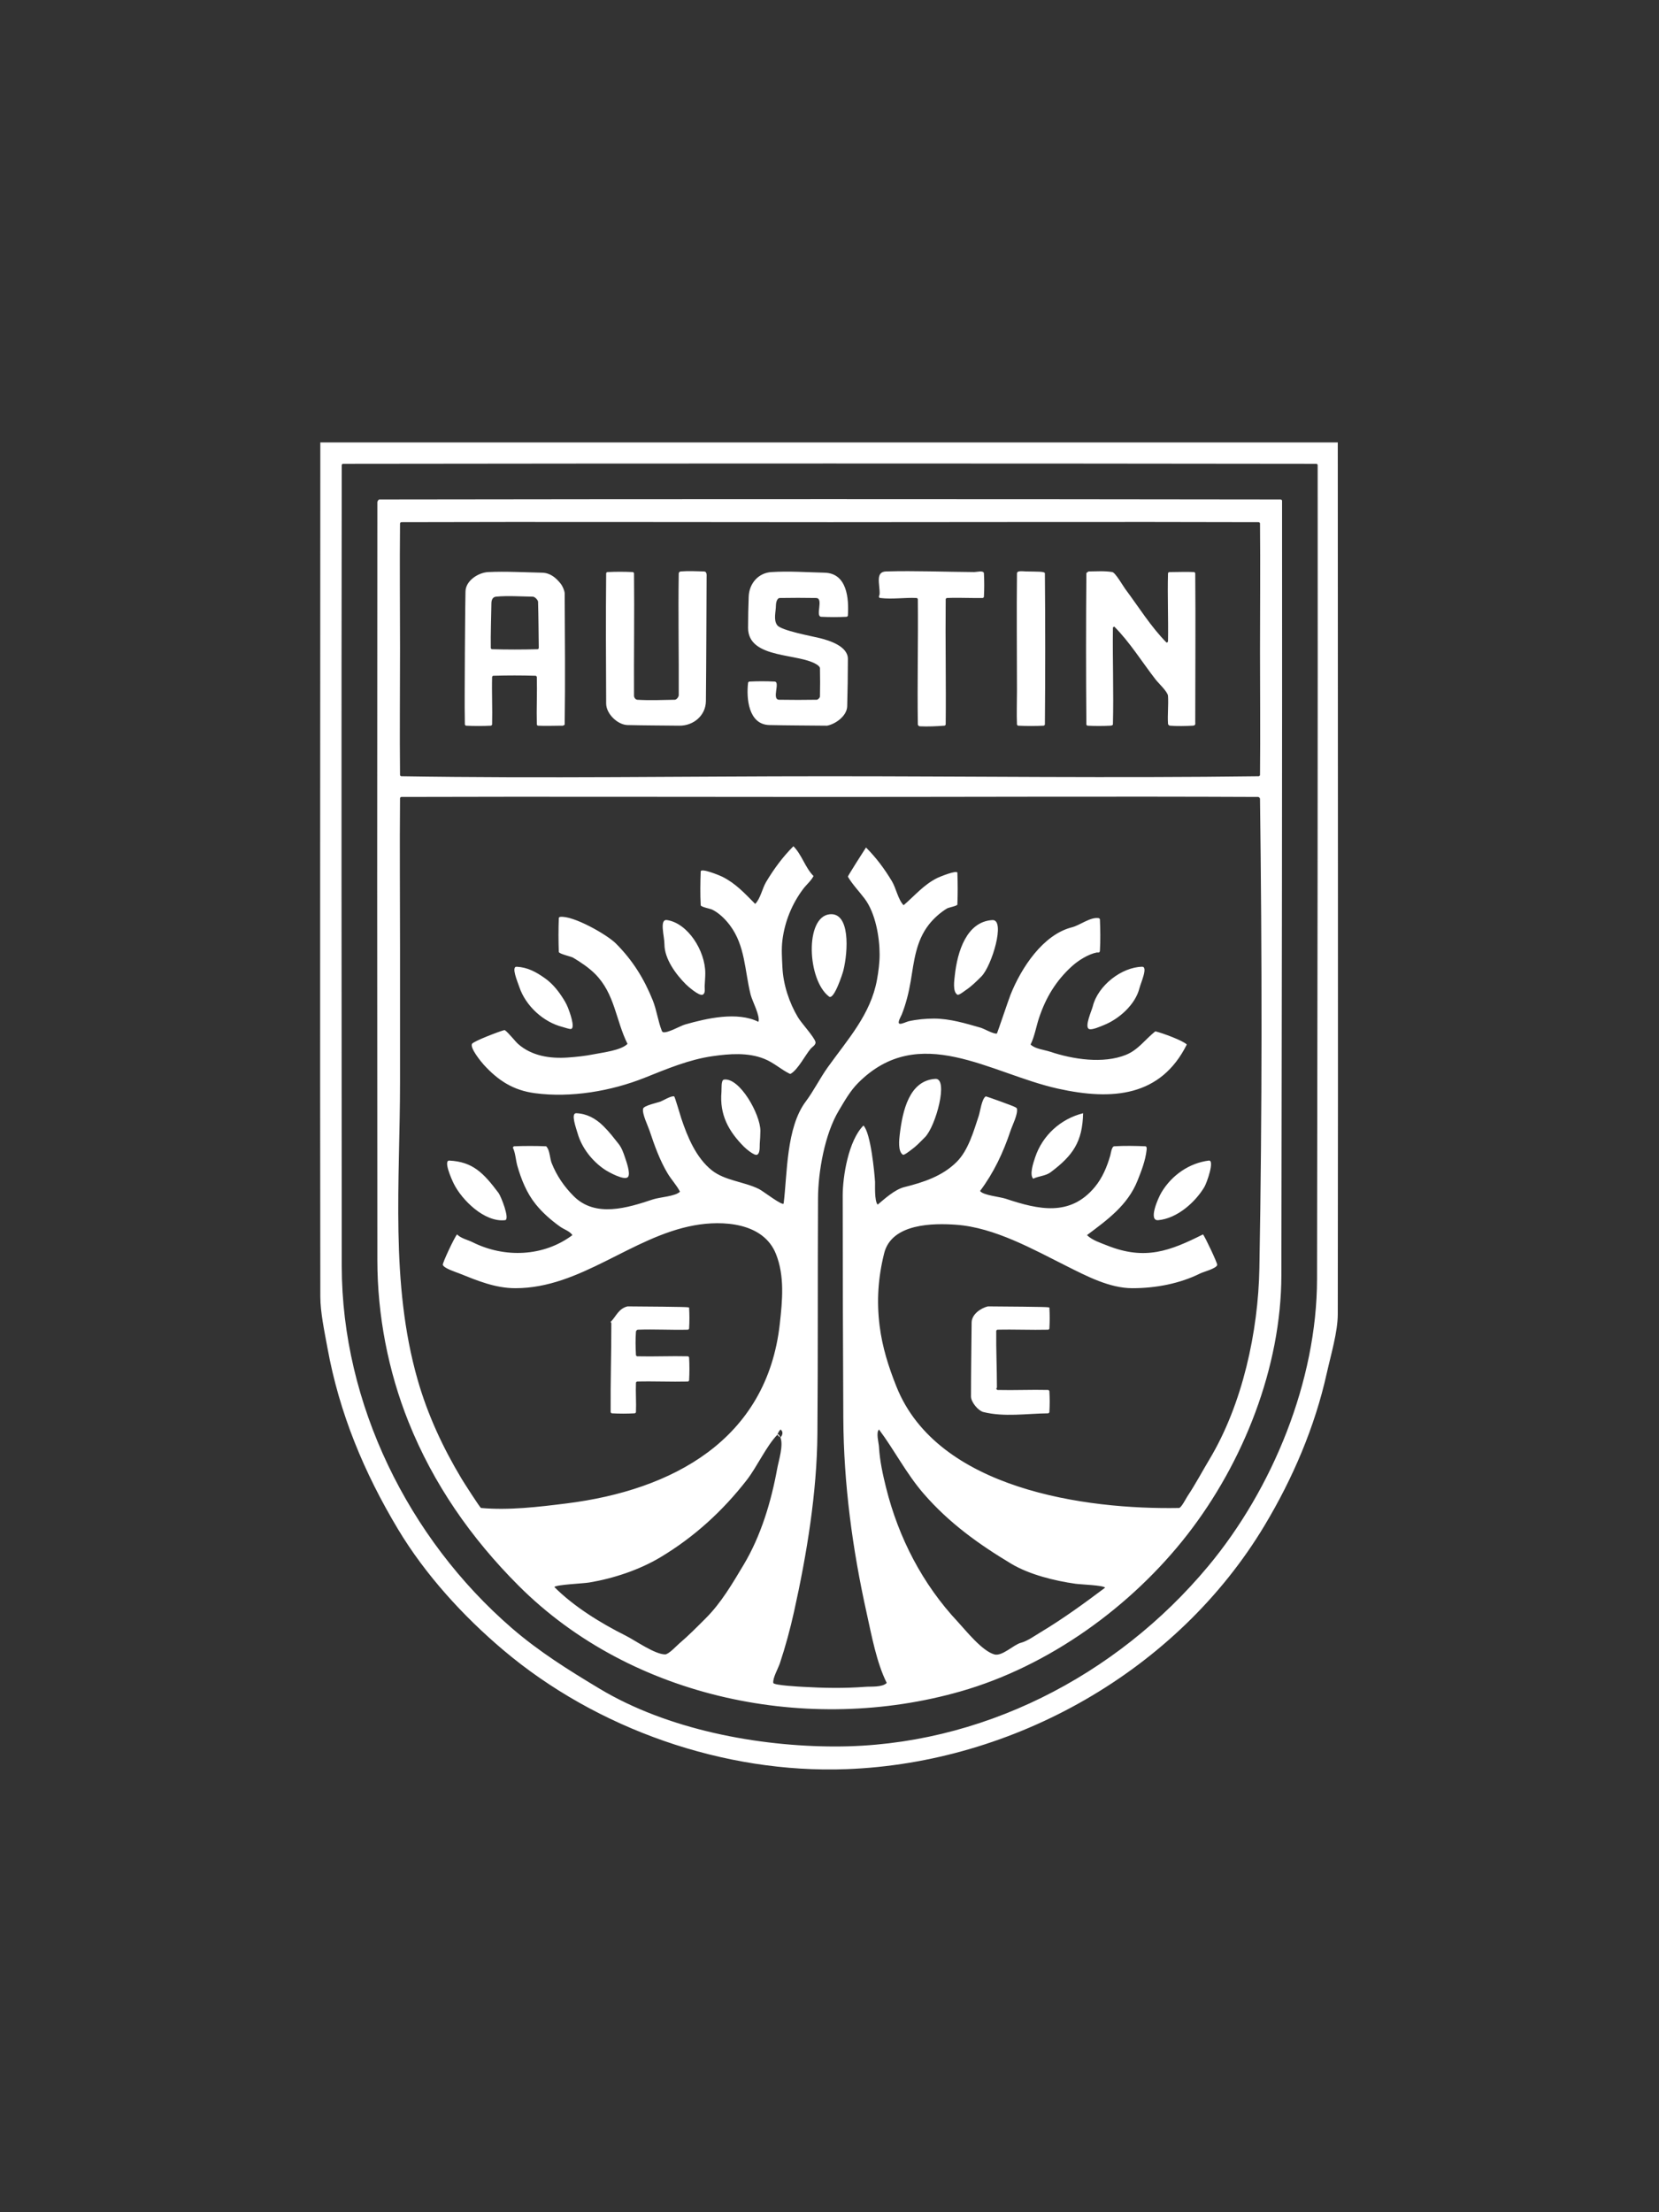 <?xml version="1.0" encoding="UTF-8" standalone="no"?>
<!DOCTYPE svg PUBLIC "-//W3C//DTD SVG 1.1//EN" "http://www.w3.org/Graphics/SVG/1.1/DTD/svg11.dtd">
<!-- Created with Vectornator (http://vectornator.io/) -->
<svg height="100%" stroke-miterlimit="10" style="fill-rule:nonzero;clip-rule:evenodd;stroke-linecap:round;stroke-linejoin:round;" version="1.1" viewBox="0 0 750 1000" width="100%" xml:space="preserve" xmlns="http://www.w3.org/2000/svg" xmlns:vectornator="http://vectornator.io" xmlns:xlink="http://www.w3.org/1999/xlink">
<rect x="0" y="0" width="750" height="1000" fill="#333333" stroke="none"/>
<defs/>
<g id="Layer-1" vectornator:layerName="Layer 1">
<path d="M144.812 200C144.812 328.711 144.617 457.414 144.812 586.125C144.823 593.257 146.692 601.914 148.031 609.281C153.414 638.887 164.613 665.719 179.969 691.312C192.267 711.81 209.374 730.528 227.438 745.812C269.782 781.642 327.489 801.803 382.719 799.719C458.384 796.863 532.257 755.279 571.688 689.562C584.454 668.285 594.407 645.046 599.812 620.719C601.643 612.48 604.769 602.14 604.781 594.031C604.976 462.684 604.781 331.348 604.781 200C374.801 200 374.793 200 144.812 200ZM155.062 209.656C301.742 209.461 448.445 209.461 595.125 209.656C595.401 209.657 595.687 209.974 595.688 210.25C595.785 332.906 595.599 455.563 595.406 578.219C595.334 624.118 575.399 672.946 546.188 708C504.694 757.793 443.071 789.469 377.719 789.469C342.583 789.469 301.864 781.837 271.094 763.375C257.139 755.002 243.651 746.591 231.25 735.844C184.603 695.417 154.549 634.544 154.5 572.375C154.405 451.672 154.305 330.953 154.5 210.25C154.5 209.974 154.786 209.657 155.062 209.656ZM171.469 225.781C171.166 225.782 170.594 226.552 170.594 226.969C170.496 341.227 170.499 455.461 170.594 569.719C170.614 594.478 175.458 619.693 184.656 642.688C195.883 670.755 212.976 695.32 234.469 716.812C285.758 768.102 365.727 784.149 434.281 764.562C474.314 753.125 511.54 726.15 536.812 693.656C562.119 661.12 579.213 618.011 579.281 576.469C579.473 459.77 579.691 343.074 579.594 226.375C579.594 226.099 579.276 225.782 579 225.781C443.16 225.586 307.308 225.568 171.469 225.781ZM181.438 236.031C245.988 235.837 310.543 236.031 375.094 236.031C375.289 236.031 375.492 236.031 375.688 236.031C440.141 236.031 504.578 235.837 569.031 236.031C569.307 236.032 569.622 236.349 569.625 236.625C569.818 255.765 569.625 274.891 569.625 294.031C569.625 294.227 569.625 294.43 569.625 294.625C569.625 313.18 569.818 331.728 569.625 350.281C569.622 350.557 569.307 350.871 569.031 350.875C504.107 351.735 439.149 350.875 374.219 350.875C310.005 350.875 245.649 351.919 181.438 350.875C181.161 350.87 180.847 350.557 180.844 350.281C180.65 331.337 180.844 312.414 180.844 293.469C180.844 293.273 180.844 293.07 180.844 292.875C180.844 274.125 180.65 255.374 180.844 236.625C180.847 236.349 181.161 236.032 181.438 236.031ZM181.438 360.25C246.086 360.055 310.727 360.25 375.375 360.25C439.828 360.25 504.298 359.958 568.75 360.25C569.164 360.252 569.62 360.711 569.625 361.125C570.546 431.726 570.616 502.651 569.344 573.25C568.828 601.865 561.733 634.737 546.781 659.656C543.435 665.233 540.437 670.938 536.812 676.375C536.218 677.266 534.014 681.637 533 681.656C490.824 682.437 423.85 673.266 405.281 626.844C401.695 617.879 398.866 608.992 397.656 599.312C396.237 587.962 397.008 577.343 399.719 566.5C403.121 552.889 422.143 552.905 432.219 553.625C449.665 554.871 467.145 564.791 482.312 572.375C491.211 576.824 501.603 582.312 511.906 582.312C522.353 582.313 533.275 580.3 542.688 575.594C544.013 574.931 549.954 573.416 550.281 571.781C550.43 571.037 544.67 558.826 543.844 558C529.005 565.419 517.739 569.895 500.5 563C497.519 561.808 493.713 560.62 491.406 558.312C500.654 551.377 509.794 544.828 514.25 533.688C515.99 529.338 517.822 524.635 518.344 519.938C518.374 519.661 518.622 518.19 517.781 518.156C513.097 517.969 508.398 517.881 503.719 518.156C502.558 518.225 502.169 521.473 501.938 522.281C500.472 527.412 498.365 532.474 494.906 536.625C483.754 550.008 469.564 546.834 454.781 541.906C451.851 540.93 444.546 540.353 443.062 538.375C449.272 530.096 453.58 520.915 456.844 511.125C457.683 508.606 460.185 503.796 459.75 501.188C459.705 500.915 459.408 500.759 459.188 500.594C458.375 499.985 445.793 495.541 445.688 495.594C443.863 496.506 443.101 502.509 442.469 504.406C440.191 511.238 437.799 519.92 432.531 525.188C426.047 531.672 417.488 534.448 408.781 536.625C404.532 537.687 399.983 541.863 396.781 544.531C395.228 542.978 395.658 535.311 395.594 534.281C395.329 530.046 393.638 512.076 390.344 508.781C383.594 515.531 380.969 531.686 380.969 540.438C380.969 574.031 381.072 607.625 381.25 641.219C381.406 670.786 385.379 700.285 391.781 729.094C394.028 739.203 396.248 751.496 400.875 760.75C398.834 762.791 393.856 762.297 391.219 762.5C381.732 763.23 372.282 763.059 362.781 762.5C361.689 762.436 349.81 761.831 349.594 760.75C349.195 758.754 351.868 753.958 352.531 751.969C355.083 744.312 357.217 736.416 358.969 728.531C364.763 702.458 369.315 674.617 369.531 648.25C369.823 612.704 369.619 577.14 369.812 541.594C369.877 529.68 372.829 512.66 379.188 502.062C381.828 497.661 384.314 493.155 388 489.469C415.615 461.854 447.624 485.295 478.219 492.094C503.106 497.624 524.805 495.608 536.531 472.156C534.669 470.294 525.489 466.997 522.75 466.312C522.56 466.265 522.309 466.19 522.156 466.312C517.649 469.918 514.525 474.621 508.969 476.844C498.651 480.971 485.1 478.867 474.719 475.406C472.08 474.527 467.892 474.142 465.906 472.156C467.71 468.549 468.432 464.016 469.719 460.156C472.78 450.972 477.367 443.314 484.656 436.719C487.494 434.151 491.973 431.33 495.812 430.562C496.368 430.451 497.176 430.94 497.25 429.688C497.525 425.008 497.437 420.309 497.25 415.625C497.239 415.349 496.96 415.077 496.688 415.031C492.981 414.413 488.146 418.284 484.656 419.156C471.51 422.443 461.683 437.526 456.844 449.625C455.986 451.77 450.823 467.142 450.688 467.188C449.402 467.616 444.752 464.965 443.344 464.562C436.524 462.614 429.415 460.438 422.25 460.438C418.478 460.438 414.546 460.802 410.844 461.625C409.846 461.847 407.703 462.972 406.75 462.781C405.427 462.517 407.361 459.348 407.625 458.688C409.56 453.851 410.865 448.592 411.719 443.469C413.237 434.356 414.065 425.479 419.906 417.969C422.051 415.211 425.109 412.466 428.125 410.656C428.913 410.183 432.787 409.528 432.812 408.875C433 404.094 433 399.313 432.812 394.531C432.758 393.129 424.86 396.304 423.719 396.875C417.542 399.963 413.765 404.675 408.5 409.188C406.025 406.712 405.093 401.467 403.219 398.344C399.871 392.765 396.126 387.72 391.5 383.094C390.608 384.431 383.192 396.071 383.312 396.281C385.256 399.682 388.522 403.071 390.906 406.25C395.817 412.798 397.656 423.726 397.656 431.438C397.656 435.191 397.142 439.173 396.469 442.875C393.616 458.566 383.239 469.809 374.219 482.438C370.656 487.426 367.873 493.106 364.25 497.938C355.386 509.756 355.936 530.697 354.281 543.938C354.086 545.502 345.03 538.437 343.156 537.5C336.427 534.136 327.696 533.732 321.781 529C314.68 523.319 310.804 513.973 308 505.562C307.603 504.37 305.06 495.649 304.781 495.594C303.307 495.299 300.019 497.38 298.625 497.938C297.365 498.441 291.008 499.74 290.719 501.188C290.249 503.537 292.88 508.796 293.656 511.125C295.844 517.688 298.265 524.504 301.844 530.469C303.493 533.217 306.02 535.914 307.406 538.688C305.256 540.837 298.38 541.102 295.125 542.188C283.71 545.993 269.192 550.536 259.375 540.719C254.981 536.325 251.682 531.471 249.406 525.781C248.638 523.86 248.516 520.271 247.375 518.75C247.209 518.529 247.057 518.167 246.781 518.156C242 517.969 237.188 517.969 232.406 518.156C232.13 518.167 232.039 518.555 231.844 518.75C233.036 521.134 233.135 524.377 233.875 526.969C235.628 533.105 238.068 539.218 242.094 544.25C245.238 548.181 249.122 551.573 253.219 554.5C254.979 555.757 257.581 556.513 258.781 558.312C245.732 568.1 228.091 568.748 213.656 561.531C211.448 560.427 208.473 559.848 206.625 558C205.564 559.061 199.901 571.064 200.188 571.781C200.827 573.38 206.005 574.983 207.531 575.594C215.76 578.885 223.869 582.312 233 582.312C262.552 582.312 285.44 559.076 313.875 553.906C326.682 551.578 345.082 552.565 350.781 566.812C354.791 576.836 353.704 587.886 352.531 598.438C346.702 650.897 303.873 673.629 256.156 679.594C243.558 681.169 230.093 682.804 217.469 681.656C217.028 681.616 209.585 669.965 208.688 668.469C200.171 654.274 193.327 639.534 188.781 623.625C176.308 579.967 180.844 534.105 180.844 489.156C180.844 468.844 180.844 448.531 180.844 428.219C180.844 405.758 180.65 383.304 180.844 360.844C180.846 360.568 181.161 360.251 181.438 360.25ZM352.844 646.188C354.166 647.069 353.845 648.718 352.844 649.719C352.787 649.69 352.797 649.679 352.75 649.656C354.339 653.138 351.995 660.371 351.375 663.781C348.647 678.787 344.003 694.307 336.125 707.438C331.117 715.784 326.086 724.477 319.125 731.438C315.218 735.345 311.343 739.306 307.125 742.875C305.975 743.848 302.296 747.844 300.688 747.844C296.025 747.844 287.105 741.49 282.812 739.344C271.616 733.746 259.558 726.339 250.594 717.375C251.691 716.278 263.466 715.834 266.406 715.344C277.347 713.52 289.123 709.608 298.625 703.906C313.788 694.809 326.664 683.084 337.594 669.031C342.198 663.111 346.42 653.727 351.406 648.562C351.384 648.54 351.399 648.555 351.375 648.531C351.814 647.652 352.143 646.888 352.844 646.188ZM397.375 646.188C404.363 655.504 409.695 666.11 417.562 675.188C429.026 688.415 442.425 698.024 457.125 706.844C465.352 711.78 476.776 714.571 486.125 715.906C488.672 716.27 498.851 716.574 499.594 717.688C489.973 724.903 480.601 731.733 470.312 737.906C467.708 739.469 464.366 741.885 461.531 742.594C458.305 743.4 453.048 748.858 449.5 747.844C443.837 746.226 436.377 736.721 433.094 733.219C417.046 716.101 406.25 695.187 400.594 672.562C399.099 666.582 397.717 660.258 397.375 654.094C397.262 652.067 395.933 647.63 397.375 646.188ZM461.281 258.219C460.433 258.268 459.758 258.488 459.75 259.188C459.557 276.862 459.75 294.543 459.75 312.219C459.75 317.297 459.555 322.363 459.75 327.438C459.761 327.714 460.068 328.018 460.344 328.031C464.148 328.217 467.977 328.217 471.781 328.031C472.057 328.018 472.373 327.714 472.375 327.438C472.569 304.684 472.569 281.941 472.375 259.188C472.367 258.238 469.053 258.436 463.875 258.312C463.176 258.296 462.13 258.17 461.281 258.219ZM497.562 258.219C495.799 258.219 494.04 258.312 492.281 258.312C492.063 258.312 491.862 258.463 491.688 258.594C491.467 258.759 491.127 258.911 491.125 259.188C490.931 281.941 490.931 304.684 491.125 327.438C491.127 327.714 491.412 328.016 491.688 328.031C495.1 328.216 498.524 328.206 501.938 328.031C502.374 328.009 503.113 327.874 503.125 327.438C503.51 312.892 502.932 298.331 503.125 283.781C503.129 283.505 503.523 283.414 503.719 283.219C510.759 290.259 516.352 299.354 522.469 307.219C523.672 308.766 527.914 312.721 528.031 314.562C528.299 318.753 527.758 322.966 528.031 327.156C528.058 327.57 528.493 327.999 528.906 328.031C532.314 328.3 535.743 328.206 539.156 328.031C540.648 327.955 540.344 327.197 540.344 326.281C540.344 303.918 540.537 281.55 540.344 259.188C540.341 258.911 540.026 258.609 539.75 258.594C536.337 258.409 532.918 258.594 529.5 258.594C529.129 258.594 528.051 258.493 528.031 259.188C527.744 269.437 528.223 279.685 528.031 289.938C528.026 290.214 527.633 290.336 527.438 290.531C520.405 283.498 514.659 274.181 508.688 266.219C507.827 265.072 504.246 258.833 502.844 258.594C501.11 258.298 499.326 258.218 497.562 258.219ZM420.5 258.281C413.859 258.172 407.232 258.121 400.594 258.312C395.551 258.458 397.817 264.066 397.656 268.562C397.643 268.935 396.829 270.174 397.938 270.312C403.364 270.991 408.881 270.052 414.344 270.312C414.62 270.326 414.935 270.63 414.938 270.906C415.131 289.753 414.649 308.592 414.938 327.438C414.944 327.852 415.399 328.292 415.812 328.312C419.52 328.493 423.236 328.309 426.938 328.031C427.213 328.011 427.528 327.714 427.531 327.438C427.725 308.591 427.338 289.753 427.531 270.906C427.534 270.63 427.849 270.326 428.125 270.312C432.027 270.127 435.938 270.313 439.844 270.312C441.083 270.312 444.25 270.312 444.25 270.312C444.524 270.276 444.798 269.995 444.812 269.719C444.997 266.208 444.997 262.698 444.812 259.188C444.733 257.675 441.551 258.602 440.438 258.594C433.797 258.546 427.141 258.39 420.5 258.281ZM307.719 258.312C307.306 258.344 306.85 258.773 306.844 259.188C306.555 277.545 306.94 295.891 306.844 314.25C306.84 315.007 305.878 316.299 305.062 316.312C299.399 316.407 293.746 316.677 288.094 316.312C287.333 316.263 286.629 315.325 286.625 314.562C286.528 296.106 286.818 277.644 286.625 259.188C286.622 258.911 286.307 258.607 286.031 258.594C282.227 258.408 278.398 258.408 274.594 258.594C274.318 258.607 274.034 258.911 274.031 259.188C273.838 278.815 273.936 298.434 274.031 318.062C274.054 322.702 279.226 327.644 283.688 327.75C291.498 327.936 299.312 327.936 307.125 328.031C313.464 328.109 319.059 323.475 319.125 316.906C319.312 298.255 319.341 279.59 319.438 260.938C319.442 260.047 319.672 258.35 318.25 258.312C314.736 258.22 311.224 258.043 307.719 258.312ZM360.719 258.469C356.713 258.355 352.715 258.342 348.719 258.594C342.854 258.963 338.683 263.725 338.469 269.719C338.301 274.404 338.188 279.093 338.188 283.781C338.188 298.311 362.04 294.952 369.812 300.781C370.036 300.949 370.679 301.588 370.688 301.969C370.781 306.265 370.781 310.548 370.688 314.844C370.676 315.37 369.777 316.304 369.25 316.312C363.587 316.407 357.913 316.407 352.25 316.312C348.657 316.253 352.903 308.226 350.188 308.094C346.383 307.908 342.585 307.908 338.781 308.094C338.505 308.107 338.22 308.413 338.188 308.688C337.379 315.559 338.295 327.54 347.844 327.75C356.338 327.937 364.848 327.936 373.344 328.031C373.539 328.033 373.746 328.07 373.938 328.031C377.884 327.242 382.886 323.57 383 319.25C383.188 312.123 383.313 304.973 383.312 297.844C383.312 292.143 375.041 289.557 370.688 288.469C367.158 287.586 353.19 285.045 351.375 282.625C349.555 280.198 350.781 276.565 350.781 273.531C350.781 272.73 351.168 270.336 352.531 270.312C357.999 270.218 363.47 270.218 368.938 270.312C372.558 270.375 368.373 278.671 371.281 278.812C375.085 278.998 378.915 278.998 382.719 278.812C382.995 278.799 383.295 278.494 383.312 278.219C383.787 270.622 383.001 259.108 372.75 258.875C368.747 258.784 364.725 258.582 360.719 258.469ZM232.844 258.531C228.79 258.43 224.736 258.393 220.688 258.594C216.354 258.809 210.537 262.385 210.438 267.375C210.248 276.846 210.252 286.34 210.156 295.812C210.154 296.008 210.156 296.18 210.156 296.375C210.156 306.727 209.965 317.088 210.156 327.438C210.161 327.714 210.474 328.017 210.75 328.031C214.456 328.217 218.169 328.217 221.875 328.031C222.151 328.017 222.461 327.714 222.469 327.438C222.659 320.311 222.279 313.189 222.469 306.062C222.476 305.786 222.755 305.477 223.031 305.469C229.376 305.279 235.749 305.279 242.094 305.469C242.37 305.477 242.68 305.786 242.688 306.062C242.878 313.189 242.497 320.311 242.688 327.438C242.695 327.714 242.974 328.017 243.25 328.031C246.761 328.216 250.297 328.031 253.812 328.031C254.008 328.031 254.225 328.104 254.406 328.031C254.733 327.9 255.276 327.79 255.281 327.438C255.571 307.713 255.377 287.976 255.281 268.25C255.275 267.057 254.268 264.835 253.5 263.875C251.27 261.087 248.724 258.958 245.031 258.875C240.979 258.784 236.898 258.632 232.844 258.531ZM232.562 269.5C235.349 269.556 238.123 269.672 240.906 269.719C241.776 269.734 243.226 271.194 243.25 272.062C243.44 278.799 243.468 285.543 243.562 292.281C243.568 292.646 243.686 293.449 242.969 293.469C236.135 293.659 229.302 293.659 222.469 293.469C222.193 293.461 221.879 293.151 221.875 292.875C221.78 286.137 222.063 279.395 222.156 272.656C222.176 271.212 222.717 269.865 224.219 269.719C226.989 269.448 229.776 269.444 232.562 269.5ZM358.688 382.531C353.815 387.403 349.897 392.754 346.375 398.625C344.589 401.601 343.812 406.188 341.406 408.594C336.472 403.659 332.665 399.379 326.469 396.281C325.256 395.675 316.844 392.239 316.781 393.938C316.593 399.012 316.505 404.117 316.781 409.188C316.826 410.013 321.055 410.715 322.062 411.219C325.139 412.757 327.947 415.554 329.969 418.25C336.954 427.564 336.609 438.686 339.344 449.625C340.065 452.511 343.763 459.242 342.875 461.906C333.377 457.157 319.588 460.283 309.75 463.094C307.512 463.733 301.96 467.023 299.812 466.594C299.542 466.54 299.321 466.288 299.219 466.031C297.497 461.727 296.895 456.675 295.125 452.25C291.198 442.431 285.994 434.056 278.406 426.469C274.415 422.478 259.081 413.736 253.219 414.469C252.945 414.503 252.635 414.755 252.625 415.031C252.437 420.106 252.437 425.207 252.625 430.281C252.659 431.208 258.167 432.35 259.094 432.906C262.567 434.99 266.122 437.34 269.031 440.25C277.997 449.216 278.348 461.196 283.688 471.875C280.729 474.834 272.497 475.757 268.469 476.562C264.557 477.345 260.737 477.746 256.75 478.031C248.728 478.604 240.37 477.37 234.188 471.875C232.974 470.796 230.039 467.013 228.312 465.719C228.156 465.602 227.908 465.671 227.719 465.719C225.889 466.176 213.975 470.676 213.375 471.875C212.408 473.809 217.604 480.092 218.656 481.25C225.213 488.462 232.061 492.86 241.781 494.156C258.041 496.324 276.253 493.261 291.594 487.125C301.384 483.209 311.542 478.94 322.062 477.438C329.775 476.336 338.101 475.665 345.5 478.625C349.782 480.338 352.917 483.334 356.938 485.344C357.112 485.431 357.364 485.444 357.531 485.344C360.876 483.337 364.063 476.858 366.594 473.938C367.094 473.361 368.972 472.264 368.656 471C368.082 468.703 362.405 462.633 360.75 459.875C356.781 453.26 354.088 445.065 353.719 437.312C353.524 433.216 353.21 429.07 353.719 425C354.772 416.576 358.028 408.599 363.094 401.844C364.539 399.917 366.722 398.119 367.781 396C364 392.218 362.505 386.348 358.688 382.531ZM375.094 413.281C363.744 414.437 364.921 443.081 374.812 450.5C377.038 452.169 380.939 440.025 381.25 438.781C383.479 429.863 384.345 412.339 375.094 413.281ZM301.562 415.906C297.969 415.366 300.375 423.116 300.375 426.75C300.375 433.516 305.608 440.483 310.062 444.938C310.808 445.683 316.077 450.43 317.688 449.625C319.019 448.959 318.524 446.857 318.562 445.812C318.635 443.858 318.844 441.893 318.844 439.938C318.844 429.717 310.907 417.31 301.562 415.906ZM448.625 415.906C437.047 416.597 432.797 429.993 431.625 441.125C431.412 443.147 430.595 448.294 432.812 449.625C433.486 450.029 436.03 447.959 436.625 447.562C439.227 445.828 441.447 443.616 443.656 441.406C448.39 436.672 454.71 415.543 448.625 415.906ZM233.594 437C230.977 436.858 233.986 443.802 234.75 446.094C237.619 454.7 245.659 462.063 254.406 464.25C255.032 464.406 257.556 465.305 258.188 465.125C260.172 464.558 257.424 457.155 256.75 455.469C255.966 453.509 254.972 451.926 253.812 450.188C251.817 447.195 249.408 444.381 246.469 442.281C242.281 439.29 238.488 437.266 233.594 437ZM516.312 437C507.077 437.21 496.392 445.431 494.031 454.875C493.553 456.789 490.207 464.088 492.281 465.125C493.588 465.778 497.681 463.915 499.031 463.375C505.981 460.595 513.277 454.078 515.125 446.688C515.723 444.295 519.11 436.936 516.312 437ZM422.844 487.688C411.084 488.428 408.035 501.98 406.75 512.906C406.507 514.971 405.847 520.565 408.188 521.969C408.733 522.296 411.254 520.27 411.719 519.938C414.215 518.154 415.545 516.673 418.156 514.062C423.049 509.17 428.959 487.302 422.844 487.688ZM327.344 488C325.88 488.186 326.28 492.142 326.156 493.562C325.26 503.874 329.319 511.35 336.438 518.469C337.117 519.148 341.057 522.581 342.281 521.969C343.707 521.256 343.379 518.208 343.469 517C343.613 515.05 343.75 513.081 343.75 511.125C343.75 503.767 334.468 487.096 327.344 488ZM260.531 503.219C257.896 503.12 260.451 509.955 261.125 512.312C263.012 518.918 267.786 524.951 273.438 528.719C274.982 529.748 282.588 534.008 283.969 531.938C285.069 530.287 283.172 525.079 282.531 523.156C281.804 520.973 281.028 518.793 279.594 517C277.275 514.101 275.796 512.046 272.844 509.094C269.263 505.513 265.204 503.394 260.531 503.219ZM489.656 503.219C479.487 505.761 471.274 513.241 467.969 523.156C467.148 525.618 465.303 531.021 467.094 532.812C469.502 531.608 472.68 531.615 475 529.875C485.059 522.331 489.362 516.13 489.656 503.219ZM203.125 524.625C200.38 524.484 204.043 532.866 205.188 535.156C208.795 542.372 218.953 552.602 228.312 551.562C230.676 551.3 226.49 540.737 225.375 539.25C218.54 530.137 213.705 525.167 203.125 524.625ZM546.469 524.625C537.622 525.745 529.748 531.212 525.094 538.969C523.467 541.681 519.001 551.983 523.625 551.562C532.17 550.786 540.33 543.47 544.438 536.625C545.619 534.656 549.236 524.275 546.469 524.625ZM283.688 590.531C279.571 591.56 278.523 595.102 276.062 597.562C276.16 597.758 276.375 597.938 276.375 598.156C276.375 611.535 275.966 624.902 276.062 638.281C276.064 638.557 276.38 638.86 276.656 638.875C280.069 639.059 283.493 639.06 286.906 638.875C287.182 638.86 287.488 638.557 287.5 638.281C287.687 633.891 287.313 629.484 287.5 625.094C287.512 624.818 287.818 624.507 288.094 624.5C295.709 624.31 303.323 624.69 310.938 624.5C311.214 624.493 311.516 624.213 311.531 623.938C311.716 620.525 311.716 617.101 311.531 613.688C311.516 613.412 311.214 613.101 310.938 613.094C303.323 612.903 295.709 613.284 288.094 613.094C287.818 613.087 287.515 612.776 287.5 612.5C287.315 608.989 287.23 605.474 287.5 601.969C287.532 601.556 287.961 601.078 288.375 601.062C295.889 600.781 303.42 601.253 310.938 601.062C311.214 601.056 311.515 600.776 311.531 600.5C311.715 597.38 311.715 594.245 311.531 591.125C311.515 590.849 311.129 590.727 283.688 590.531ZM446.594 590.531C443.277 591.36 439.282 594.148 439.25 597.844C439.155 608.977 438.969 620.117 438.969 631.25C438.969 633.864 442.291 637.721 444.531 638.281C454.007 640.65 464.045 638.976 473.812 638.875C474.089 638.872 474.39 638.557 474.406 638.281C474.59 635.162 474.59 632.026 474.406 628.906C474.39 628.631 474.089 628.319 473.812 628.312C466.198 628.122 458.584 628.503 450.969 628.312C450.693 628.306 450.57 627.945 450.375 627.75C450.473 627.555 450.687 627.375 450.688 627.156C450.688 618.66 450.28 610.152 450.375 601.656C450.378 601.38 450.693 601.069 450.969 601.062C458.584 600.872 466.198 601.253 473.812 601.062C474.089 601.056 474.39 600.776 474.406 600.5C474.59 597.38 474.59 594.245 474.406 591.125C474.39 590.849 474.035 590.727 446.594 590.531ZM351.406 648.562C352.289 649.453 352.024 649.3 352.75 649.656C352.489 649.084 352.158 648.584 351.656 648.25C351.569 648.337 351.493 648.473 351.406 648.562Z" fill="#FFFFFF" fill-rule="nonzero" opacity="1" stroke="none"/>
</g>
</svg>
